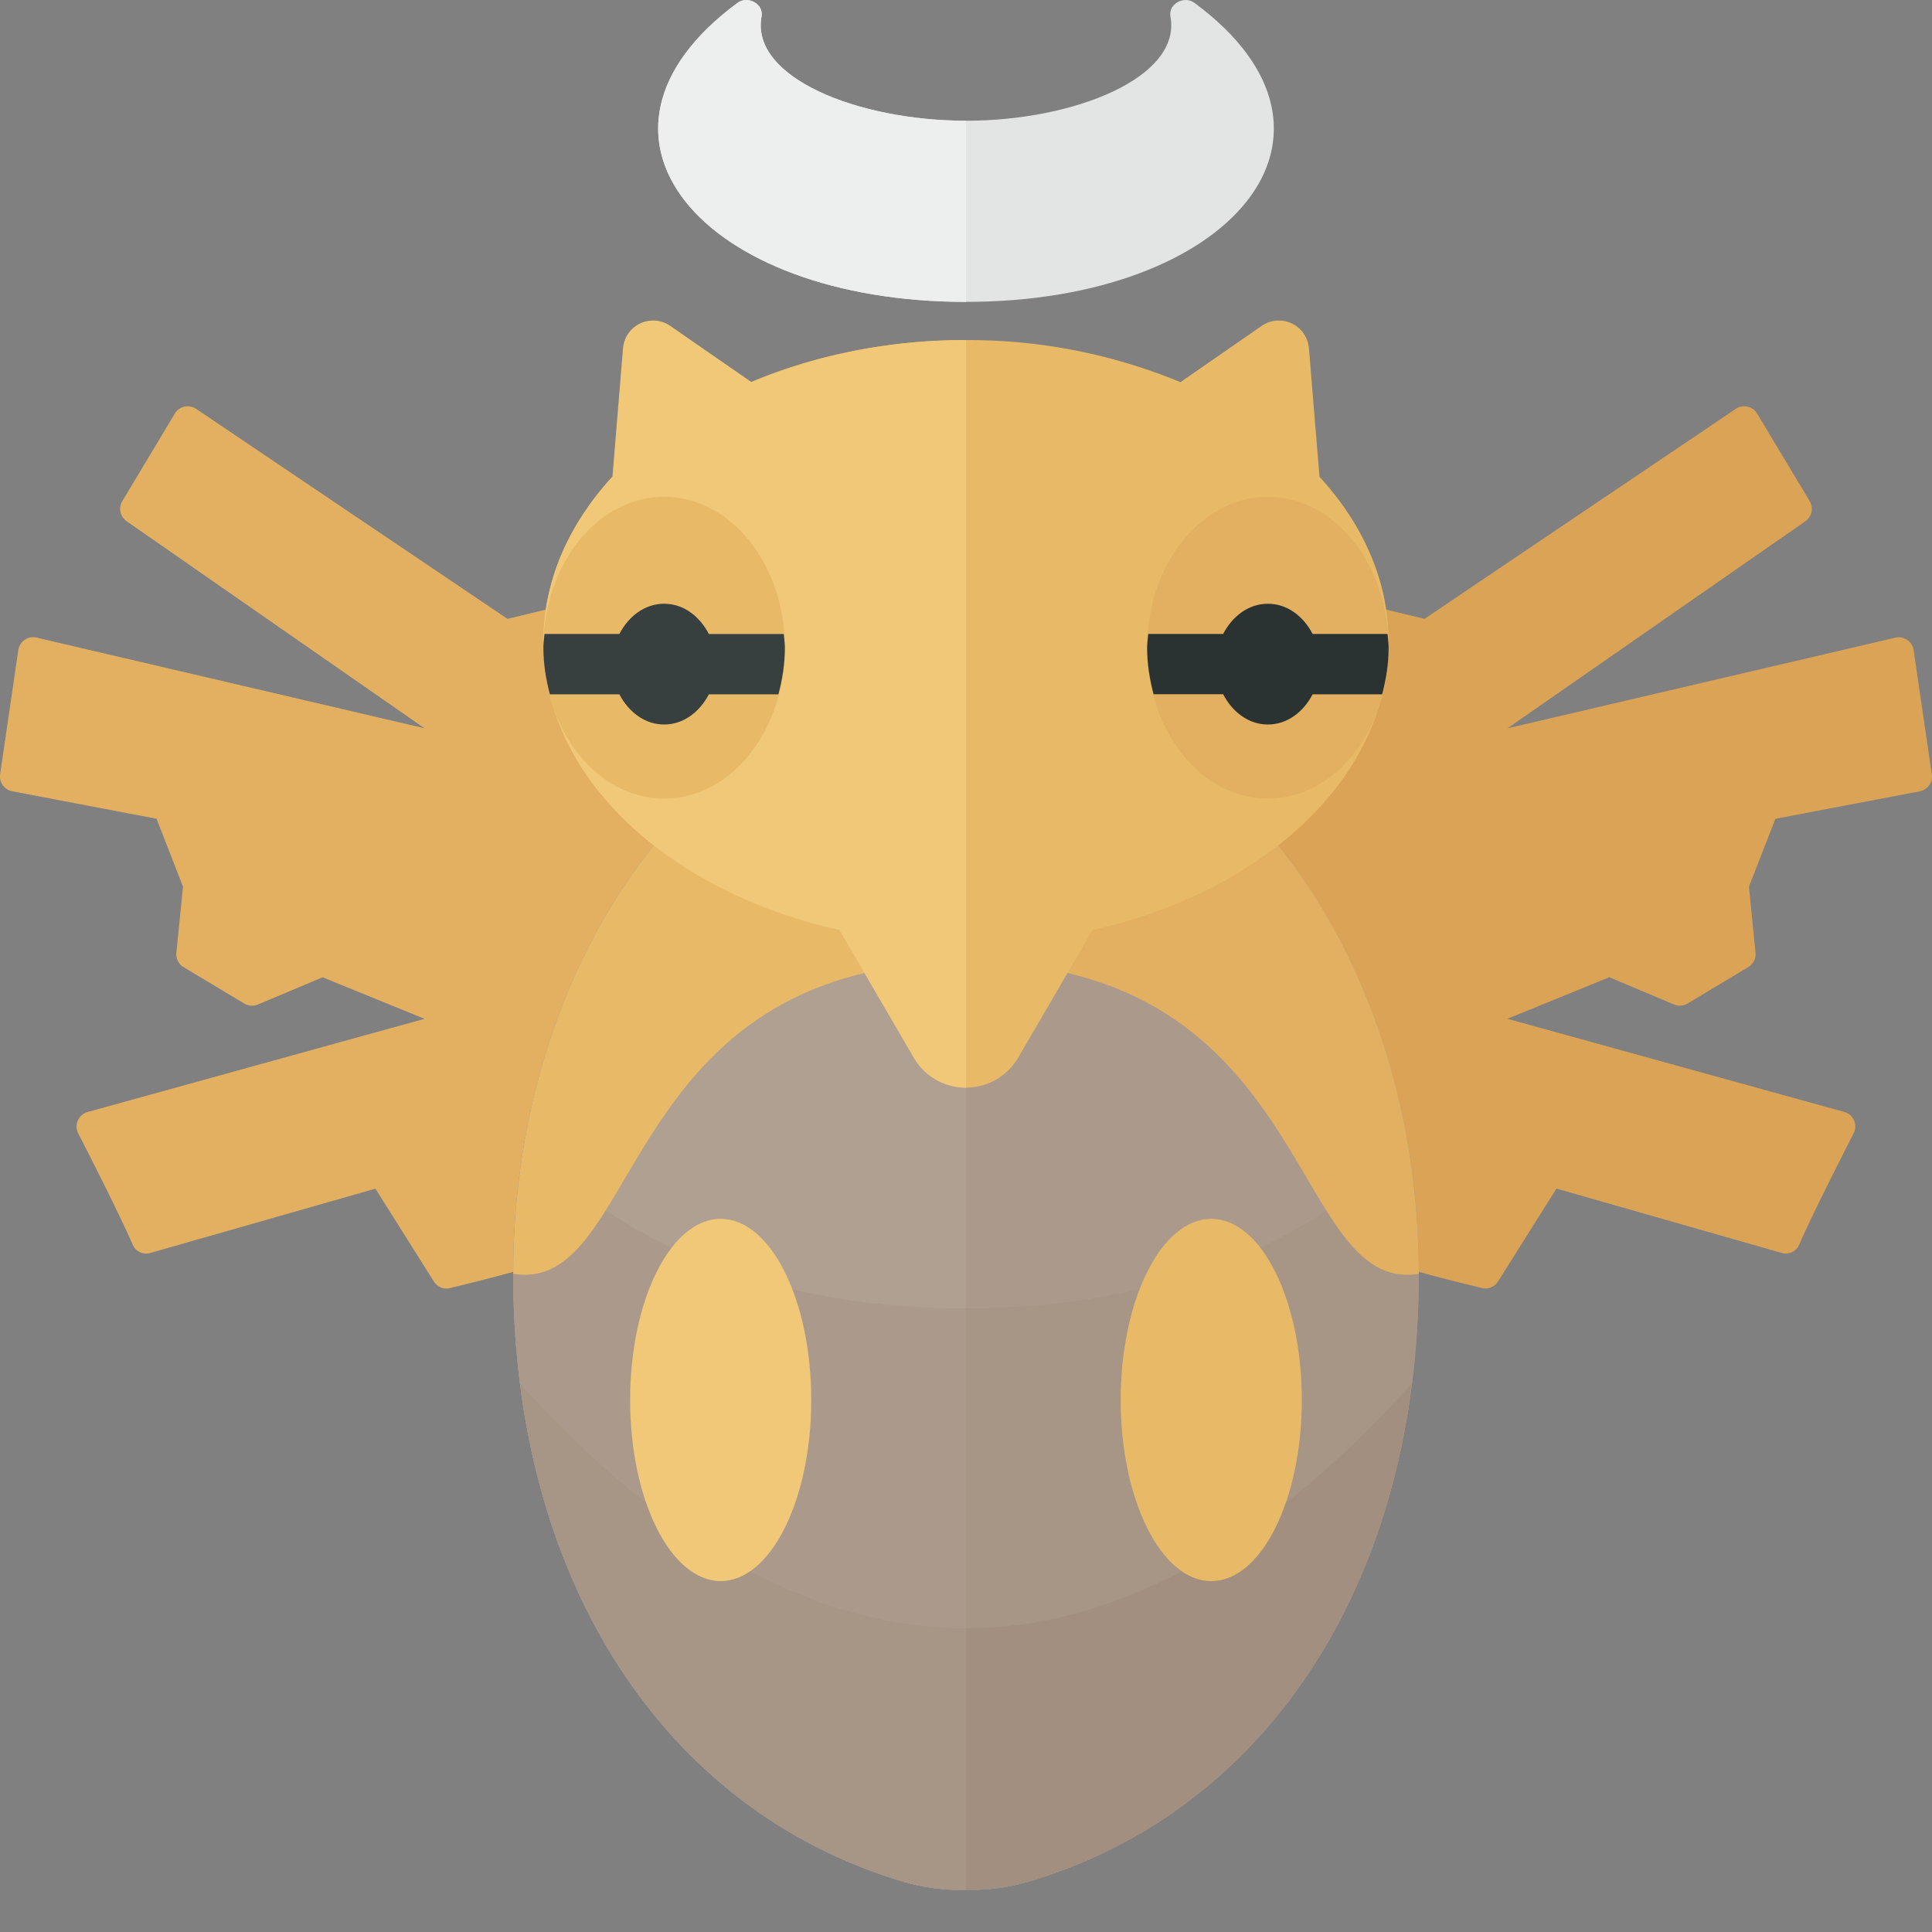 <svg xmlns="http://www.w3.org/2000/svg" width="32" height="32"><rect width="100%" height="100%" fill="#808080" stroke="none"/><path fill="#DAA355" d="M19.157 12c.75-.562 2.875-2.125 2.875-2.125l1.562.375 5.156-3.478a.25.25 0 01.354.079l.87 1.449a.25.25 0 01-.072.334l-4.933 3.429 6.423-1.501a.25.25 0 01.304.207l.301 2.056a.25.25 0 01-.201.282l-2.39.455-.438 1.125.109 1.092a.25.25 0 01-.12.239l-1.005.603a.25.25 0 01-.226.016l-1.071-.451-1.688.688 5.579 1.543a.25.25 0 01.157.353c-.242.473-.729 1.436-.902 1.844a.243.243 0 01-.296.137l-3.725-1.064-.967 1.536a.244.244 0 01-.266.111c-.458-.11-1.67-.409-1.517-.46.19-.062-3.873-8.874-3.873-8.874z"/><path fill="#E2B060" d="M12.843 12c-.75-.562-2.875-2.125-2.875-2.125l-1.563.375-5.156-3.478a.25.25 0 00-.354.079L2.026 8.3a.249.249 0 00.071.333l4.933 3.429-6.423-1.501a.25.25 0 00-.304.207l-.301 2.056a.25.25 0 00.201.282l2.39.455.438 1.125-.11 1.094a.25.25 0 00.12.239l1.005.603a.25.25 0 00.226.016l1.071-.451 1.688.688-5.579 1.543a.25.25 0 00-.157.353c.242.473.729 1.436.902 1.844a.243.243 0 00.296.137l3.725-1.064.967 1.536a.244.244 0 00.266.111c.458-.11 1.67-.409 1.517-.46C8.78 20.812 12.843 12 12.843 12z"/><path fill="#AB998B" d="M16 11.302c-4.142 0-7.5 4.386-7.5 9.796 0 4.985 2.427 8.853 6.438 10.061.345.104.704.15 1.062.142.358.009.717-.038 1.062-.142 4.011-1.208 6.438-5.077 6.438-10.061 0-5.41-3.358-9.796-7.5-9.796z"/><path fill="#A79586" d="M23.5 21.098c0 4.985-2.427 8.853-6.438 10.061-.345.104-.704.15-1.062.142v-9.63c3.558 0 6.028-1.316 7.307-2.791.126.713.193 1.456.193 2.218z"/><path fill="#A28F7F" d="M23.388 22.912c-.519 4.096-2.816 7.19-6.326 8.247-.345.104-.704.15-1.062.142v-4.333c3.325.001 5.963-2.475 7.388-4.056z"/><path fill="#E2B060" d="M23.5 21.098c-2.156.354-1.7-5.162-7.5-5.162v-4.634c4.142 0 7.5 4.386 7.5 9.796z"/><path fill="#B0A091" d="M16 11.302v19.999a3.386 3.386 0 01-1.062-.142C10.927 29.951 8.5 26.083 8.5 21.098c0-5.41 3.358-9.796 7.5-9.796z"/><path fill="#AB998B" d="M8.693 18.881c1.279 1.475 3.749 2.791 7.307 2.791v9.63a3.386 3.386 0 01-1.062-.142C10.927 29.951 8.5 26.083 8.5 21.098c0-.762.067-1.505.193-2.217z"/><path fill="#A79586" d="M16 26.969v4.333a3.386 3.386 0 01-1.062-.142c-3.51-1.057-5.807-4.151-6.326-8.247 1.425 1.58 4.063 4.056 7.388 4.056z"/><path fill="#E8BA67" d="M16 11.302v4.634c-5.8 0-5.344 5.516-7.5 5.162 0-5.41 3.358-9.796 7.5-9.796z"/><path fill="#E8BA67" d="M23 10.633c0-1.01-.423-1.949-1.145-2.736l-.175-2.129a.5.5 0 00-.783-.37l-1.345.932A9.162 9.162 0 0016 5.633c-3.866 0-7 2.239-7 5 0 2.24 2.062 4.135 4.904 4.771l1.232 2.114a1 1 0 001.728 0l1.232-2.114C20.938 14.768 23 12.873 23 10.633z"/><path fill="#F0C877" d="M12.448 6.33l-1.346-.932a.5.5 0 00-.783.37l-.175 2.129C9.423 8.684 9 9.622 9 10.633c0 2.24 2.062 4.135 4.904 4.771l1.232 2.114a.99.99 0 00.864.496V5.633a9.162 9.162 0 00-3.552.697z"/><ellipse fill="#E8BA67" cx="11" cy="10.728" rx="2" ry="2.5"/><ellipse fill="#E2B060" cx="21" cy="10.728" rx="2" ry="2.5"/><ellipse fill="#E8BA67" cx="20.062" cy="23.188" rx="1.5" ry="3"/><ellipse fill="#F0C877" cx="11.937" cy="23.188" rx="1.5" ry="3"/><path fill="#E3E5E5" d="M19.785.048c-.171-.126-.437.016-.399.225C19.574 1.286 17.787 2 16 2s-3.574-.714-3.387-1.727c.039-.209-.228-.351-.399-.225C9.26 2.233 11.621 5 16 5s6.74-2.767 3.785-4.952z"/><path fill="#EDEEEE" d="M16 5C11.621 5 9.26 2.233 12.215.048c.171-.126.437.016.399.225C12.426 1.286 14.213 2 16 2v3z"/><path fill="#373F3F" d="M13 10.729v-.001c0-.078-.013-.151-.018-.227h-1.241C11.588 10.206 11.32 10 11 10s-.588.206-.741.5H9.018c-.005.076-.018.15-.018.228 0 .271.043.527.107.772h1.152c.153.293.421.5.741.5s.588-.207.741-.5h1.152c.064-.244.107-.5.107-.771z"/><path fill="#2B3332" d="M21 10c-.32 0-.588.206-.741.5h-1.241c-.005.076-.018.15-.018.227v.001c0 .271.043.527.107.771h1.152c.153.294.421.501.741.501s.588-.207.741-.5h1.152c.064-.245.107-.501.107-.772 0-.078-.013-.152-.018-.228h-1.241c-.153-.294-.421-.5-.741-.5z"/></svg>